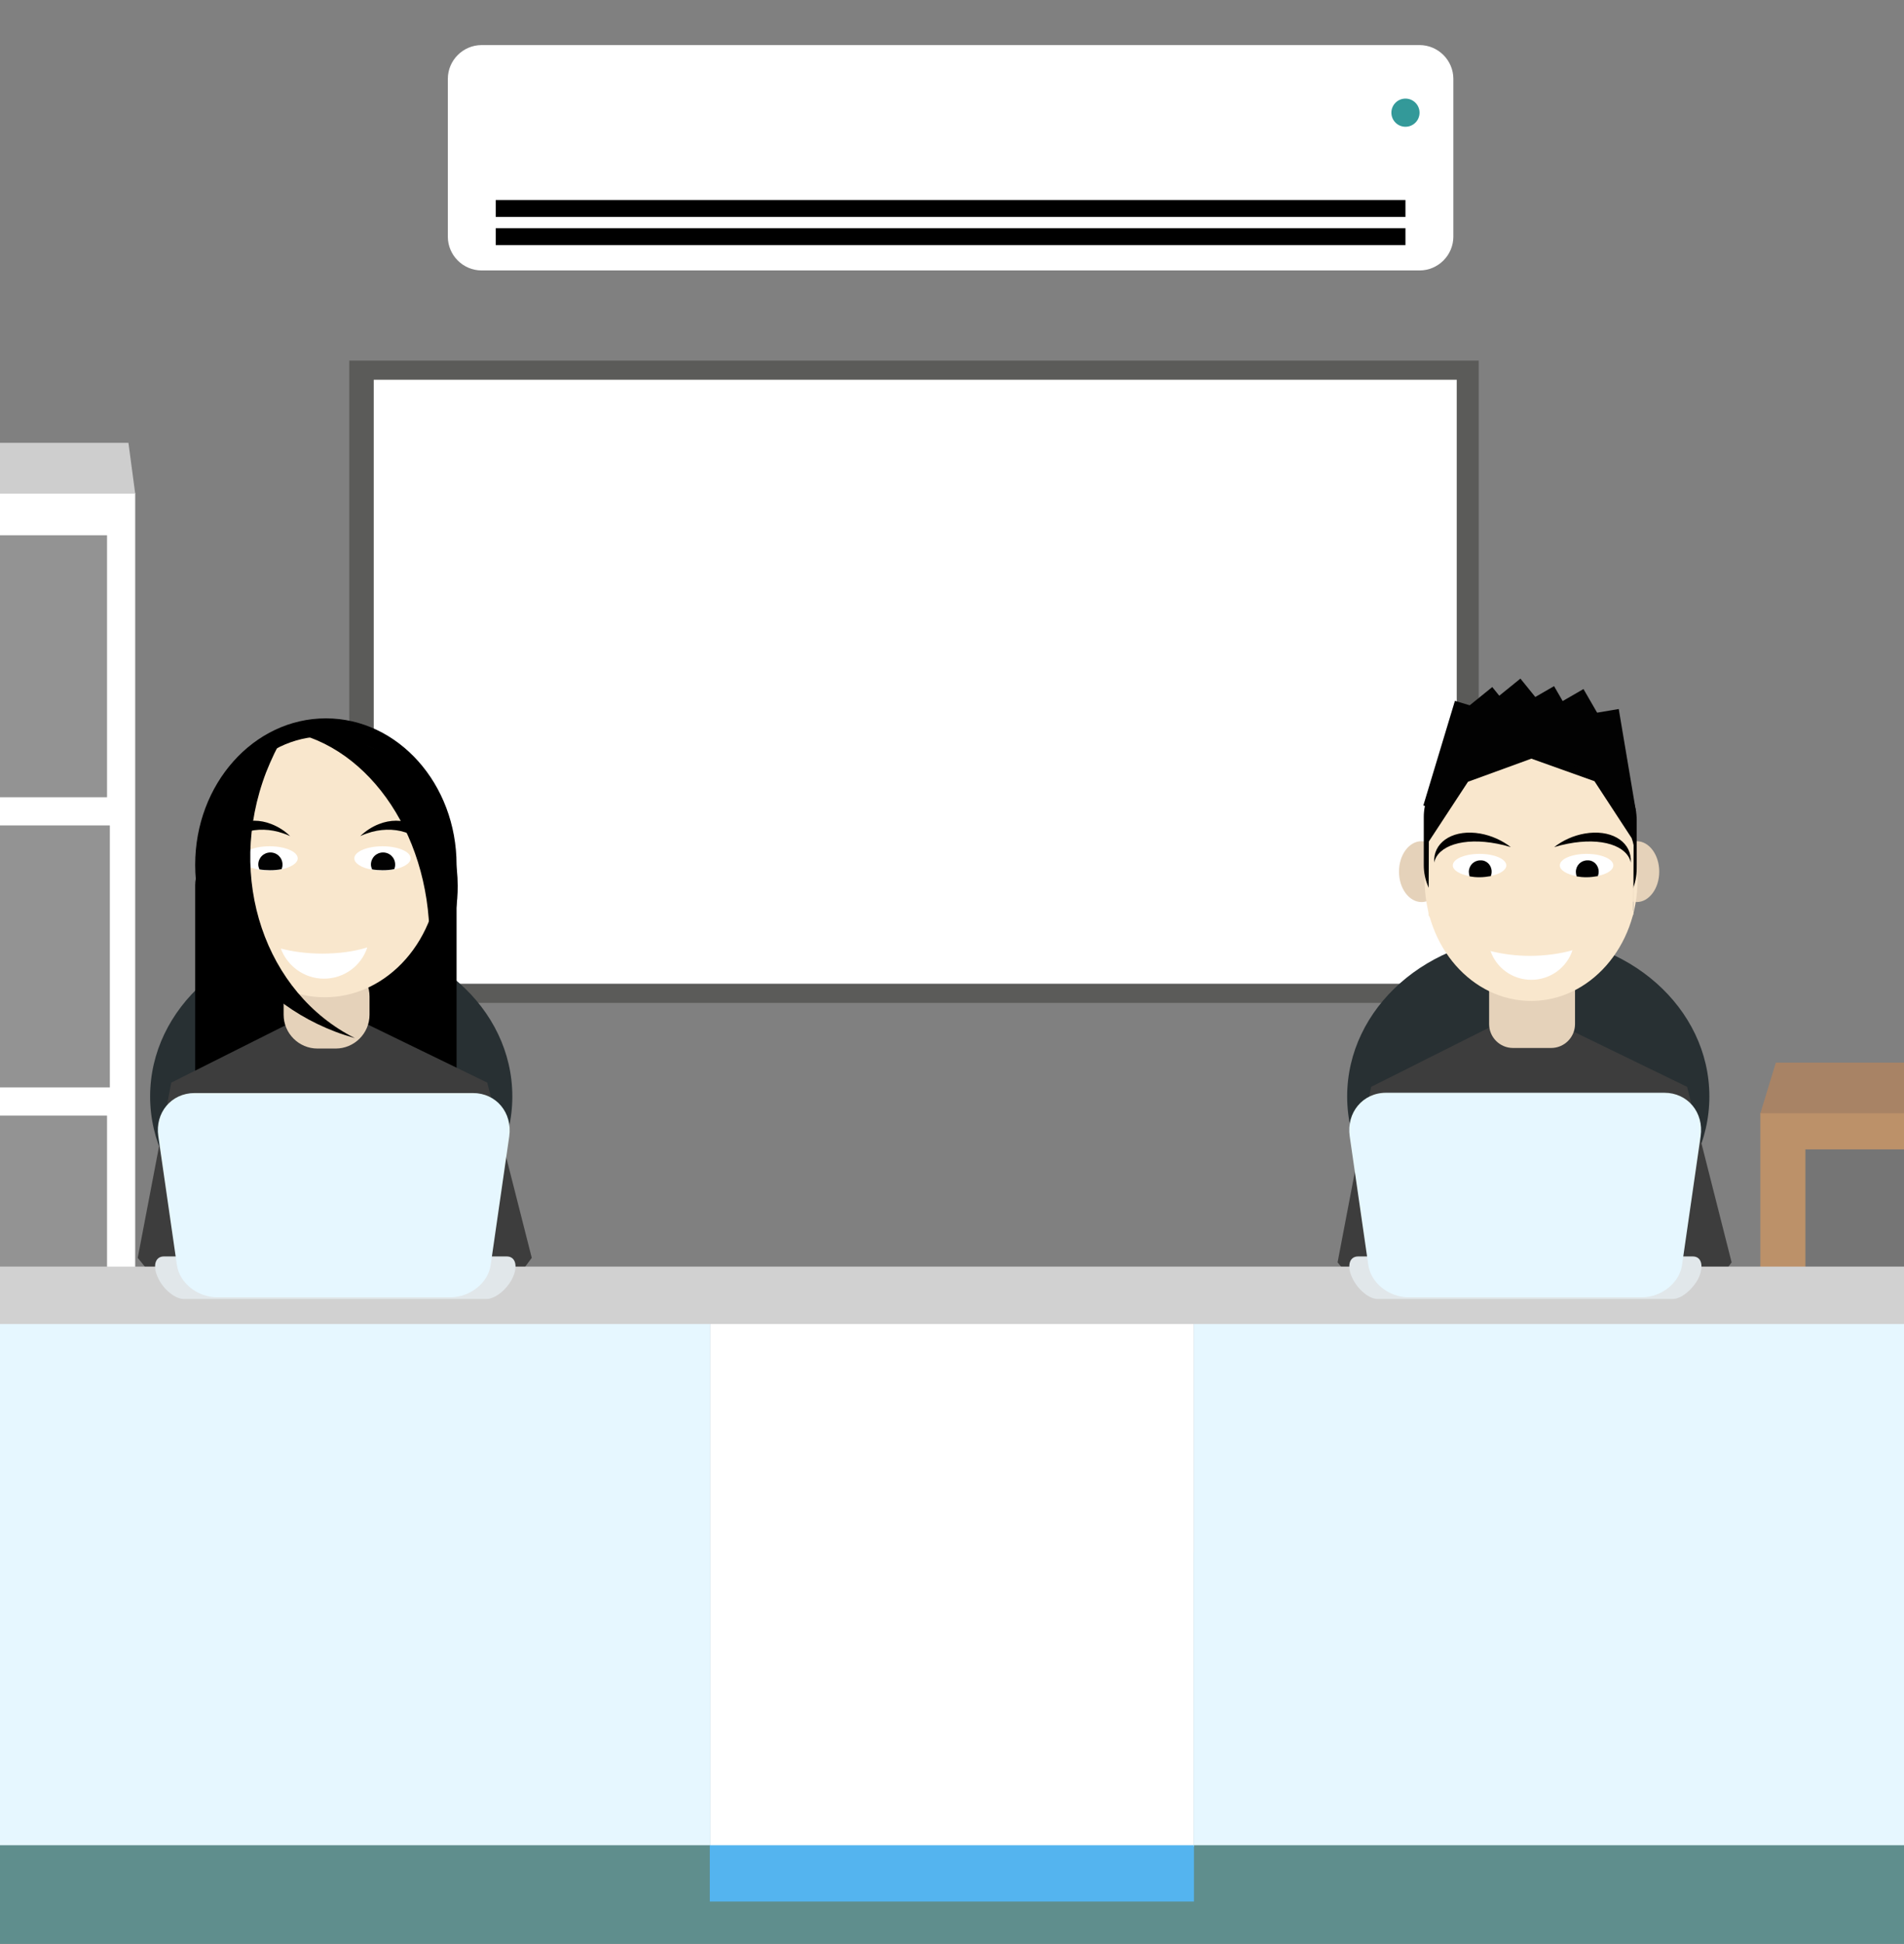 <?xml version="1.0" encoding="utf-8"?>
<!-- Generator: Adobe Illustrator 21.0.0, SVG Export Plug-In . SVG Version: 6.00 Build 0)  -->
<svg version="1.2" baseProfile="tiny" id="Layer_1" xmlns="http://www.w3.org/2000/svg" xmlns:xlink="http://www.w3.org/1999/xlink"
	 x="0px" y="0px" width="676px" height="690px" viewBox="0 0 676 690" xml:space="preserve">
<rect x="0" y="0" width="676" height="690" fill="#808080" stroke="none"/>
<rect x="-622" y="551" fill="#5F8E8D" width="1920" height="139"/>
<rect x="-172" y="655.5" fill="#54B4EF" width="171.8" height="19.5"/>
<rect x="252.1" y="466.4" fill="#FFFFFF" width="171.8" height="189.1"/>
<rect x="676.2" y="655.5" fill="#54B4EF" width="171.8" height="19.5"/>
<path fill="#FFFFFF" d="M504,96H171c-6.6,0-12-5.4-12-12V28c0-6.6,5.4-12,12-12h333c6.6,0,12,5.4,12,12v56C516,90.6,510.6,96,504,96
	z"/>
<rect x="176" y="81" width="323" height="6"/>
<rect x="176" y="71" width="323" height="6"/>
<circle fill="#339999" cx="499" cy="40" r="5"/>
<rect x="-165" y="175" fill="#FFFFFF" width="213" height="439"/>
<rect x="-154" y="190" fill="#939393" width="192" height="93"/>
<rect x="-95" y="204" fill="#333333" width="75" height="12"/>
<rect x="-153" y="293" fill="#939393" width="192" height="93"/>
<rect x="-94" y="307" fill="#333333" width="75" height="12"/>
<rect x="-154" y="499" fill="#939393" width="192" height="93"/>
<rect x="-95" y="513" fill="#333333" width="75" height="12"/>
<rect x="-154" y="396" fill="#939393" width="192" height="93"/>
<rect x="-95" y="410" fill="#333333" width="75" height="12"/>
<rect x="124" y="128" fill="#5B5B59" width="401" height="228"/>
<rect x="132.7" y="134.8" fill="#FFFFFF" width="384.5" height="214.4"/>
<ellipse fill="#283033" cx="117.6" cy="389.2" rx="64.3" ry="56.9"/>
<ellipse fill="#283033" cx="542.6" cy="389.2" rx="64.3" ry="56.9"/>
<rect x="-172" y="466.4" fill="#FFFFFF" width="171.8" height="189.1"/>
<path d="M150.1,446.4H81.3c-6.6,0-12-5.4-12-12V314.2c0-6.6,5.4-12,12-12h68.8c6.6,0,12,5.4,12,12v120.2
	C162.1,441,156.7,446.4,150.1,446.4z"/>
<ellipse cx="115.7" cy="307" rx="46.4" ry="52"/>
<polygon fill="#3D3D3D" points="151.6,496.4 89.3,496.4 48.9,446.5 60.8,384.3 116,356.6 173,384.3 188.8,446.5 "/>
<polygon fill="#3D3D3D" points="577.6,498 515.3,498 474.9,448.1 486.8,385.8 542,358.1 599,385.8 614.8,448.1 "/>
<path fill="#E5D2BA" d="M550.7,372h-13.5c-4.7,0-8.5-3.8-8.5-8.5v-16c0-4.7,3.8-8.5,8.5-8.5h13.5c4.7,0,8.5,3.8,8.5,8.5v16
	C559.2,368.2,555.4,372,550.7,372z"/>
<path fill="#E5D2BA" d="M119.2,372.2h-6.5c-6.6,0-12-5.4-12-12v-6.5c0-6.6,5.4-12,12-12h6.5c6.6,0,12,5.4,12,12v6.5
	C131.2,366.8,125.8,372.2,119.2,372.2z"/>
<ellipse fill="#F9E7CD" cx="115.3" cy="307.7" rx="40.7" ry="46.3"/>
<path d="M151.5,347.2c0.7-4.4,1-9,1-13.7c0-38.8-23.3-70.7-53.2-74.3c2-0.2,4.1-0.3,6.2-0.3c31.5,0,57,24.8,57,55.5
	C162.6,326.7,158.5,338,151.5,347.2z"/>
<path display="none" fill="#F9E7CD" d="M442.2,320.2C433.2,391.8,390.4,446,339,446c-58,0-105-69-105-154s47-154,105-154
	c3.3,0,6.6,0.2,9.9,0.7c-51.1,6.2-90.9,54.8-90.9,113.8c0,63.2,45.7,114.5,102,114.5C393.8,367,423.7,348.6,442.2,320.2z"/>
<path display="none" fill="#F9E7CD" d="M444,292c0,9.6-0.6,19.1-1.8,28.2C423.7,348.6,393.8,367,360,367c-56.3,0-102-51.3-102-114.5
	c0-59,39.8-107.6,90.9-113.8C402.2,146,444,211.8,444,292z"/>
<rect x="517.3" y="256.5" transform="matrix(0.825 0.566 -0.566 0.825 244.212 -249.647)" fill="#020202" width="14.9" height="25.3"/>
<path d="M601.4,227.5L601.4,227.5c0,0,0,0.1,0,0.1V227.5z"/>
<ellipse fill="#E5D2BA" cx="504.7" cy="309.4" rx="8" ry="10.8"/>
<ellipse fill="#E5D2BA" cx="581.1" cy="309.4" rx="8" ry="10.8"/>
<path fill="#E09532" d="M773.3,226.8l0,3.4c-0.4-1.8-0.9-3.7-1.5-5.5L773.3,226.8z"/>
<rect x="540.4" y="243.9" transform="matrix(0.5 0.866 -0.866 0.5 503.217 -345.346)" fill="#020202" width="20.7" height="38.5"/>
<rect x="532.7" y="243.5" transform="matrix(0.5 0.866 -0.866 0.5 496.276 -339.51)" fill="#020202" width="18.9" height="33"/>
<rect x="520.1" y="246.6" transform="matrix(0.629 0.777 -0.777 0.629 394.28 -315.346)" fill="#020202" width="15.2" height="18.1"/>
<rect x="544.6" y="257.7" transform="matrix(0.166 0.986 -0.986 0.166 738.408 -328.074)" fill="#020202" width="37.1" height="29.4"/>
<path fill="#F9E7CD" d="M581.4,312.3c0,23.7-16.9,43-37.8,43s-37.8-19.2-37.8-43c0-4.4,0.6-8.6,1.6-12.5l-0.1,23.6l13.8,19.1
	l22.4,7.2l22.5-7.4l14-19.2l0.1-22.2C580.9,304.5,581.4,308.3,581.4,312.3z"/>
<path fill="#020202" d="M524.7,270.8L524.7,270.8c-10.6,0-19.2,8.6-19.2,19.2v17.1c0,10.6,8.6,19.2,19.2,19.2h0
	c10.6,0,19.2-8.6,19.2-19.2V290C544,279.4,535.4,270.8,524.7,270.8z"/>
<rect x="511" y="249.6" transform="matrix(0.957 0.289 -0.289 0.957 99.666 -137.768)" fill="#020202" width="11.9" height="38.8"/>
<path fill="#020202" d="M562,272L562,272c-10.6,0-19.1,8.6-19.1,19.1v17.3c0,10.6,8.6,19.1,19.1,19.1l0,0c10.6,0,19.1-8.6,19.1-19.1
	v-17.3C581.1,280.6,572.6,272,562,272z"/>
<path fill="#F9E7CD" d="M580,300l-0.1,24.6l-14,21.2l-22.5,8.2l-22.4-8l-13.8-21.1l0.1-26.1c0,0,0-0.1,0-0.1l13.9-21.2l22.5-8.2
	l22.4,8l13.2,20.2C579.6,298.3,579.8,299.1,580,300z"/>
<path fill="#FFFFFF" d="M534.8,307.2c0,1.6-2.2,3.1-5.5,3.7c-1.2,0.2-2.6,0.4-4,0.4c-1.3,0-2.4-0.1-3.5-0.3c-3.5-0.6-6-2.1-6-3.8
	c0-2.3,4.3-4.1,9.5-4.1S534.8,304.9,534.8,307.2z"/>
<path display="none" fill="#020202" d="M657.3,254.1c-1.4,3.5-4.8,5.9-8.8,5.9c-3.9,0-7.2-2.3-8.7-5.7c2.5,0.4,5.3,0.7,8.2,0.7
	C651.3,255,654.5,254.7,657.3,254.1z"/>
<path fill="#020202" d="M529.6,309.4c0,0.6-0.1,1.1-0.3,1.6c-1.2,0.2-2.6,0.4-4,0.4c-1.3,0-2.4-0.1-3.5-0.3
	c-0.2-0.5-0.3-1.1-0.3-1.6c0-2.3,1.8-4.1,4.1-4.1C527.8,305.3,529.6,307.1,529.6,309.4z"/>
<path fill="#FFFFFF" d="M572.8,307.2c0,1.6-2.2,3.1-5.5,3.7c-1.2,0.2-2.6,0.4-4,0.4c-1.3,0-2.4-0.1-3.5-0.3c-3.5-0.6-6-2.1-6-3.8
	c0-2.3,4.3-4.1,9.5-4.1S572.8,304.9,572.8,307.2z"/>
<path fill="#020202" d="M567.6,309.4c0,0.6-0.1,1.1-0.3,1.6c-1.2,0.2-2.6,0.4-4,0.4c-1.3,0-2.4-0.1-3.5-0.3
	c-0.2-0.5-0.3-1.1-0.3-1.6c0-2.3,1.8-4.1,4.1-4.1C565.8,305.3,567.6,307.1,567.6,309.4z"/>
<path fill="#FFFFFF" d="M105.7,304.7c0,1.7-2.4,3.2-5.8,3.9c-1.3,0.3-2.7,0.4-4.2,0.4c-1.3,0-2.6-0.1-3.7-0.3
	c-3.7-0.6-6.3-2.2-6.3-4c0-2.4,4.5-4.3,10-4.3S105.7,302.3,105.7,304.7z"/>
<path fill="#020202" d="M100.3,306.9c0,0.6-0.1,1.1-0.3,1.6c-1.3,0.3-2.7,0.4-4.2,0.4c-1.3,0-2.6-0.1-3.7-0.3
	c-0.2-0.5-0.4-1.1-0.4-1.7c0-2.4,1.9-4.3,4.3-4.3S100.3,304.5,100.3,306.9z"/>
<path fill="#FFFFFF" d="M145.8,304.7c0,1.7-2.4,3.2-5.8,3.9c-1.3,0.3-2.7,0.4-4.2,0.4c-1.3,0-2.6-0.1-3.7-0.3
	c-3.7-0.6-6.3-2.2-6.3-4c0-2.4,4.5-4.3,10-4.3S145.8,302.3,145.8,304.7z"/>
<path fill="#020202" d="M140.3,306.9c0,0.6-0.1,1.1-0.3,1.6c-1.3,0.3-2.7,0.4-4.2,0.4c-1.3,0-2.6-0.1-3.7-0.3
	c-0.2-0.5-0.4-1.1-0.4-1.7c0-2.4,1.9-4.3,4.3-4.3C138.4,302.6,140.3,304.5,140.3,306.9z"/>
<g id="XMLID_1_">
	<path fill="#FFFFFF" d="M558.3,337.3c-2,6.1-7.8,10.5-14.6,10.5c-6.7,0-12.4-4.2-14.5-10.2c4,1,8.8,1.7,13.9,1.7
		C548.8,339.3,554.1,338.5,558.3,337.3z"/>
</g>
<g id="XMLID_2_">
	<path fill="#FFFFFF" d="M130.4,336.3c-2.1,6.5-8.2,11.1-15.4,11.1c-7,0-13-4.5-15.3-10.7c4.2,1.1,9.2,1.8,14.7,1.8
		C120.5,338.5,126,337.7,130.4,336.3z"/>
</g>
<path d="M103,296.8c-0.8-0.4-1.6-0.7-2.5-1c-8.8-3.1-19.7-0.7-22.2,8.6c0-0.8,0-1.5,0-2.3c1-9.7,10.1-12.7,18-9.6
	C98.9,293.5,101.2,295,103,296.8z"/>
<path d="M127.9,296.8c0.8-0.4,1.6-0.7,2.5-1c8.8-3.1,19.7-0.7,22.2,8.6c0-0.8,0-1.5,0-2.3c-1-9.7-10.1-12.7-18-9.6
	C132,293.5,129.8,295,127.9,296.8z"/>
<path d="M100.7,261.3c-2.4,4-4.4,8.3-6.2,12.8c-14.4,37.6-0.3,78.4,31.5,94.4c-2.3-0.7-4.7-1.4-7-2.3c-34.9-13.3-54-48.2-42.7-77.8
	C80.9,276.5,89.6,267.2,100.7,261.3z"/>
<rect x="1255" y="524" fill="#D8A97D" width="25" height="63"/>
<rect x="800" y="525" fill="#D8A97D" width="25" height="63"/>
<rect x="625" y="395" fill="#BC9169" width="481" height="160"/>
<rect x="797" y="408" fill="#757575" width="135" height="135"/>
<rect x="641" y="408" fill="#757575" width="135" height="135"/>
<rect x="1128" y="399" fill="#757575" width="135" height="135"/>
<rect x="423.8" y="464.4" fill="#E6F7FF" width="252.4" height="190.6"/>
<rect x="676.2" y="466.4" fill="#FFFFFF" width="171.8" height="189.1"/>
<path d="M551.8,300.7c1.6-0.5,3.2-0.9,4.8-1.2c12.2-2.4,21.2,0.8,22.4,6.7c0-0.4,0-0.9,0-1.3c-0.4-6.5-7.3-10.6-16.4-9
	C558.6,296.6,554.9,298.3,551.8,300.7z"/>
<path d="M536.4,300.7c-1.6-0.5-3.2-0.9-4.8-1.2c-12.2-2.4-21.2,0.8-22.4,6.7c0-0.4,0-0.9,0-1.3c0.4-6.5,7.3-10.6,16.4-9
	C529.5,296.6,533.3,298.3,536.4,300.7z"/>
<rect x="-0.2" y="466.4" fill="#E6F7FF" width="252.4" height="188.6"/>
<polygon fill="#D1D1D1" points="848,470 -172,470 -164.9,449.6 840.9,449.6 "/>
<path fill="#E1E7EA" d="M172.7,461.1H65.3c-3,0-7-3.1-9-7.1h0c-2.2-4.3-1.4-8,1.9-8h121.7c3.3,0,4.1,3.7,1.9,8l0,0
	C179.7,458,175.7,461.1,172.7,461.1z"/>
<path fill="#E6F7FF" d="M159.9,460.5H77.1c-7,0-13.4-5.1-14.3-11.5l-6.6-45.7C55,395,60.8,388,69.1,388h98.8c8.3,0,14.1,7,12.9,15.4
	l-6.6,45.7C173.3,455.4,166.9,460.5,159.9,460.5z"/>
<path fill="#E1E7EA" d="M593.9,461.1H489.1c-2.9,0-6.8-3.1-8.8-7.1l0,0c-2.2-4.3-1.4-8,1.9-8h118.8c3.3,0,4,3.7,1.9,8l0,0
	C600.7,458,596.8,461.1,593.9,461.1z"/>
<path fill="#E6F7FF" d="M582.9,460.5h-82.8c-7,0-13.4-5.1-14.3-11.5l-6.6-45.7c-1.2-8.3,4.6-15.4,12.9-15.4h98.8
	c8.3,0,14.1,7,12.9,15.4l-6.6,45.7C596.3,455.4,589.9,460.5,582.9,460.5z"/>
<polygon fill="#A88365" points="1100.5,377.2 630.5,377.2 625,395.2 1106,395.2 "/>
<polygon fill="#CECECE" points="45.6,157.2 -162.6,157.2 -165,175.2 48,175.2 "/>
<rect x="252" y="655" fill="#54B4EF" width="171.9" height="20"/>
<rect x="530.1" y="243.6" transform="matrix(0.629 0.777 -0.777 0.629 395.656 -324.229)" fill="#020202" width="15.2" height="18.1"/>
<rect x="471" y="228" fill="none" width="147" height="222"/>
<rect x="42" y="226" fill="none" width="147" height="222"/>
</svg>
